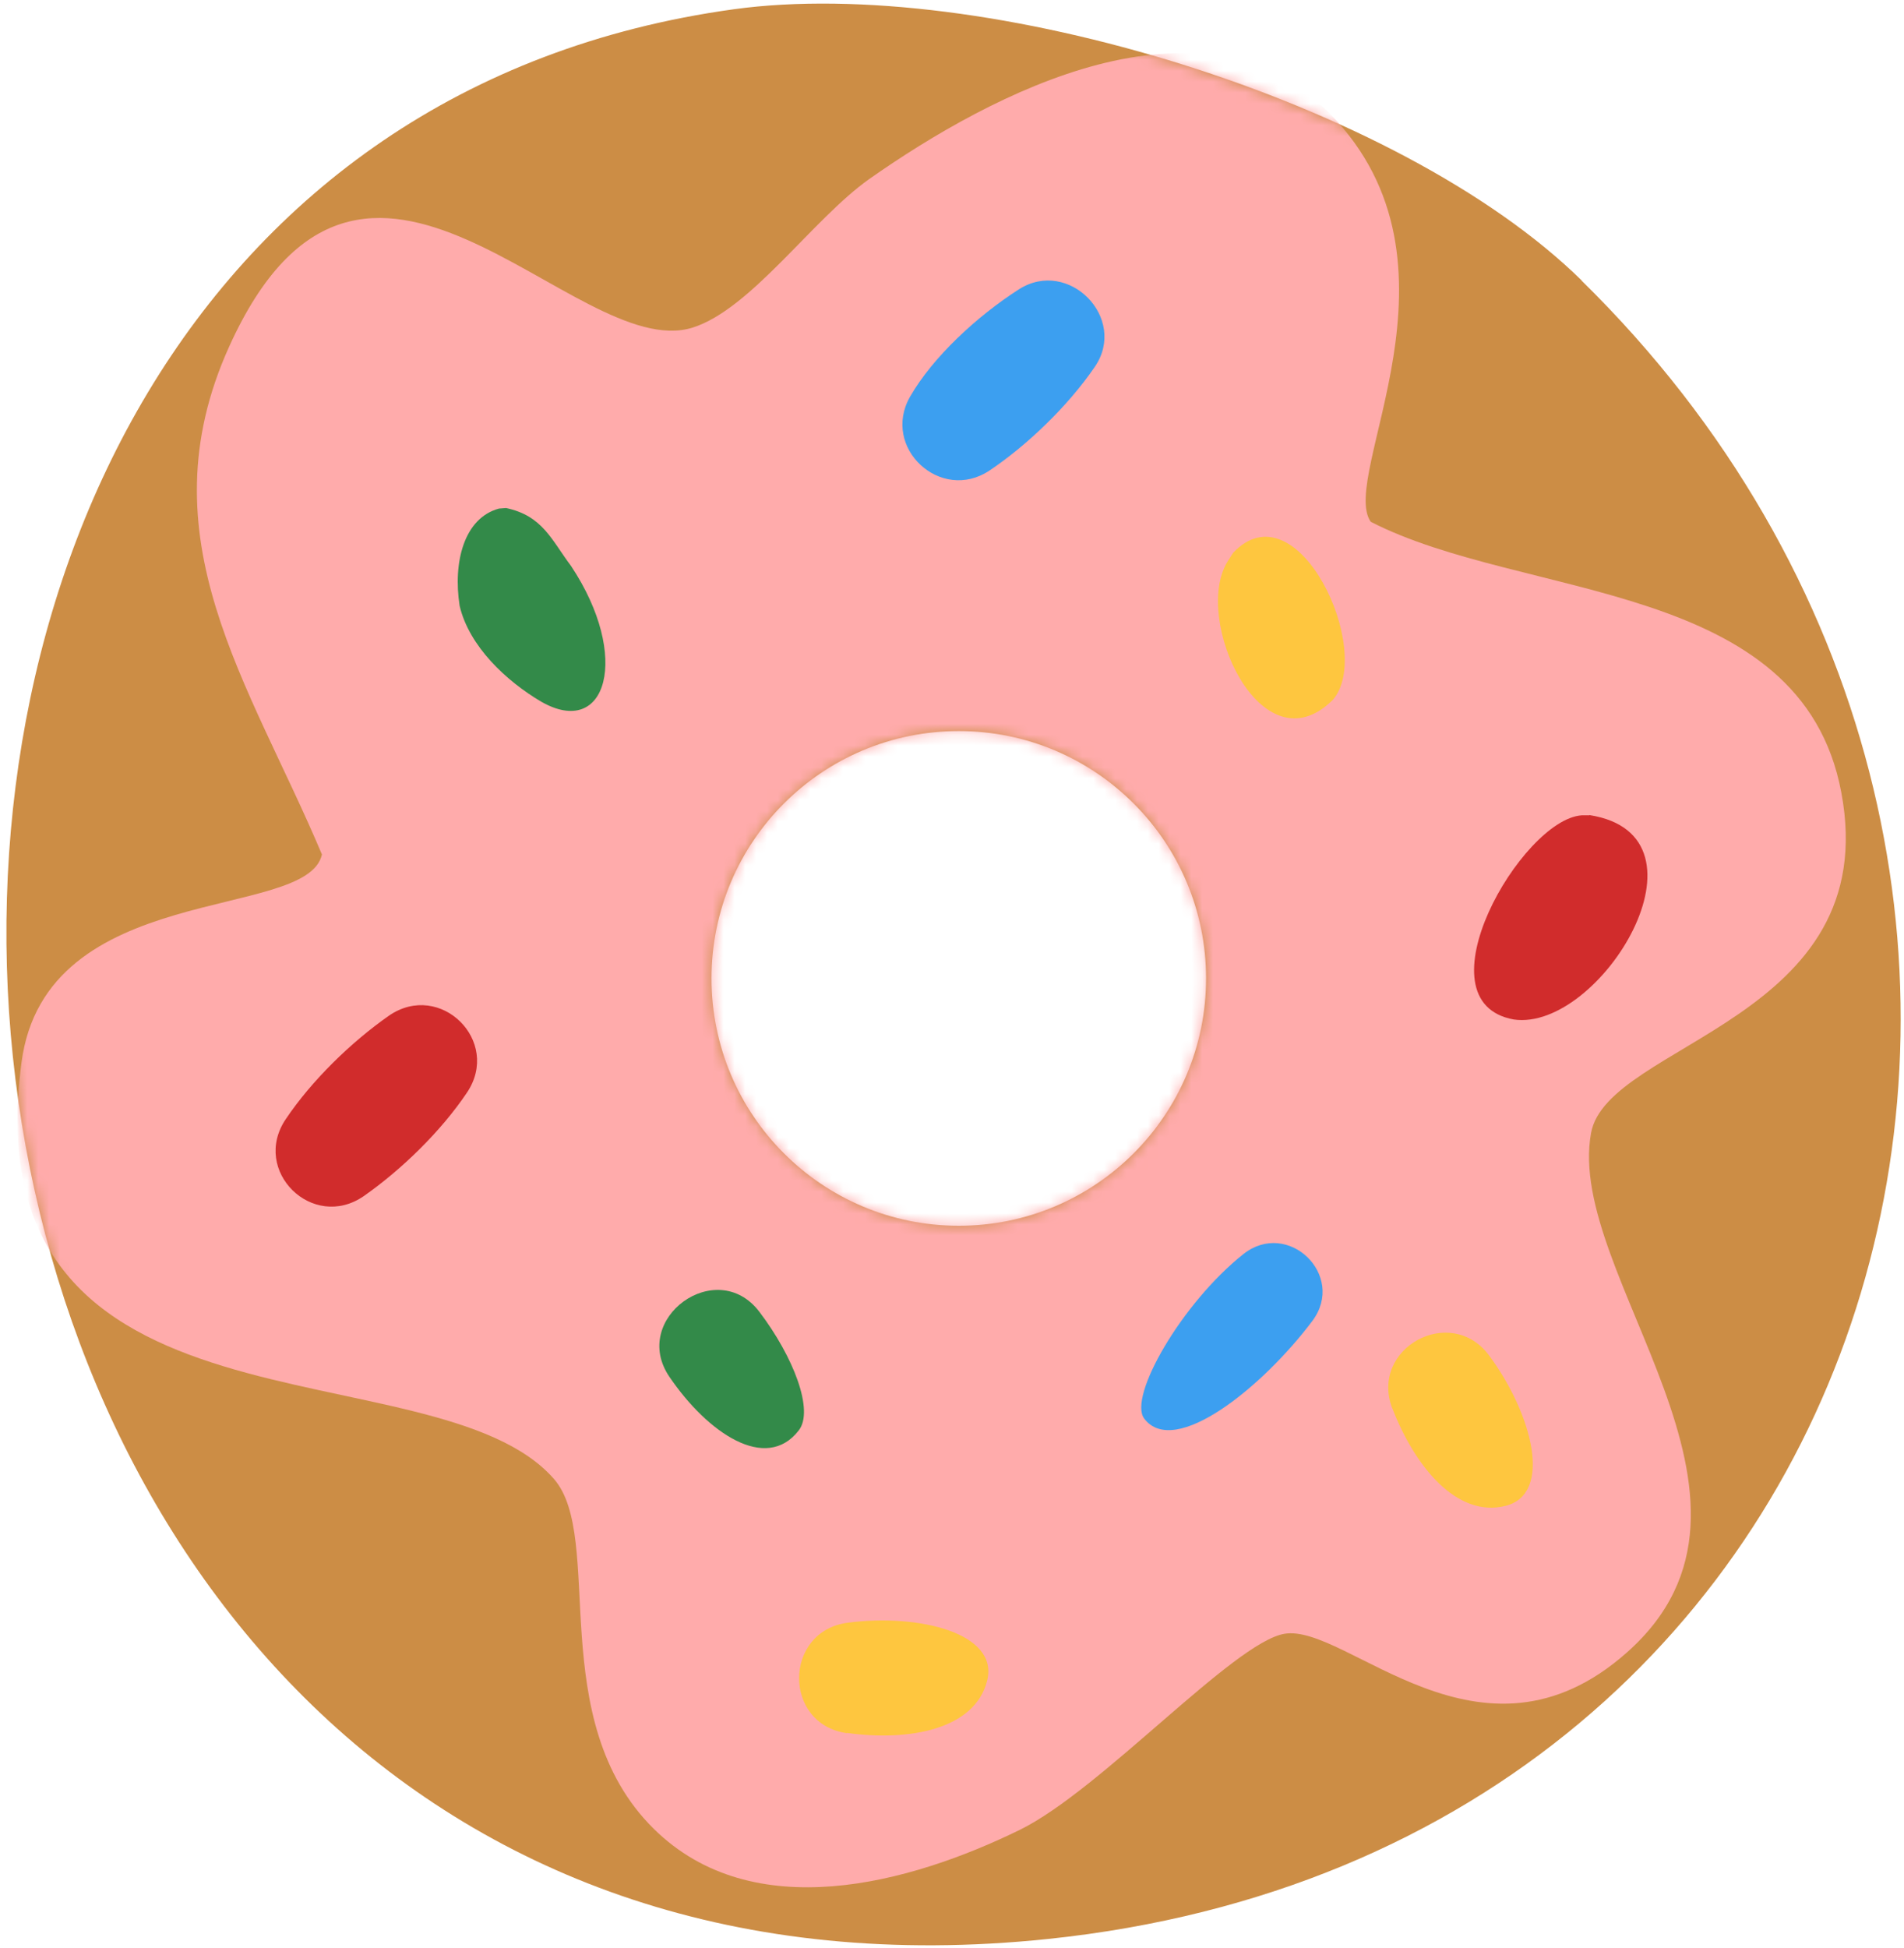 <svg width="175" height="179" viewBox="0 0 175 179" fill="none" xmlns="http://www.w3.org/2000/svg">
<path d="M145.366 25.761C128.518 9.236 90.381 -2.302 67.455 0.849C-32.788 14.645 -18.025 190.119 96.336 178.159C175.786 169.847 199.706 79.058 145.366 25.785V25.761ZM88.124 112.63C75.568 112.63 65.395 102.456 65.395 89.901C65.395 77.346 75.568 67.173 88.124 67.173C100.679 67.173 110.852 77.346 110.852 89.901C110.852 102.456 100.679 112.63 88.124 112.63Z" fill="#CC8D45"/>
<mask id="mask0_272_547" style="mask-type:luminance" maskUnits="userSpaceOnUse" x="0" y="0" width="175" height="179">
<path d="M145.366 25.761C128.518 9.236 90.381 -2.302 67.455 0.849C-32.788 14.645 -18.025 190.119 96.336 178.159C175.786 169.847 199.706 79.058 145.366 25.785V25.761ZM88.124 112.63C75.568 112.63 65.395 102.456 65.395 89.901C65.395 77.346 75.568 67.173 88.124 67.173C100.679 67.173 110.852 77.346 110.852 89.901C110.852 102.456 100.679 112.63 88.124 112.63Z" fill="white"/>
</mask>
<g mask="url(#mask0_272_547)">
<path d="M122.241 10.451C135.763 24.247 123.01 43.7 125.987 47.943C140.031 55.163 165.563 53.228 169.236 72.805C173.181 93.722 147.723 95.806 146.234 104.119C143.852 117.195 165.39 137.789 149.534 151.833C136.086 163.768 123.754 149.129 118.047 150.121C113.382 150.915 101.175 164.488 93.731 168.135C83.632 173.073 69.216 177.043 60.085 168.036C49.937 158.011 55.644 141.288 50.904 135.879C39.863 123.299 -2.74 133.621 1.974 97.642C4.182 80.795 28.226 84.69 29.59 78.512C22.941 62.731 13.115 49.432 21.055 31.864C33.387 4.571 52.79 33.502 63.658 30.103C69.018 28.416 74.7 20.128 79.885 16.456C91.225 8.491 110.43 -1.608 122.265 10.476L122.241 10.451Z" fill="#FFABAB"/>
</g>
<path d="M42.915 100.399C40.533 103.947 36.91 107.47 33.436 109.902C28.722 113.153 23.064 107.57 26.265 102.831C28.647 99.282 32.27 95.759 35.744 93.327C40.458 90.077 46.115 95.66 42.915 100.399Z" fill="#D12C2C"/>
<path d="M100.628 33.702C98.122 37.374 94.326 40.972 90.952 43.23C86.46 46.232 80.952 41.121 83.657 36.431C85.741 32.809 89.785 29.062 93.656 26.58C98.222 23.677 103.68 29.235 100.628 33.702Z" fill="#3C9FF0"/>
<path d="M114.275 115.237C118.369 111.986 123.753 117.172 120.627 121.365C116.062 127.444 107.948 134.02 105.169 130.347C103.655 128.338 108.643 119.703 114.275 115.237Z" fill="#3C9FF0"/>
<path d="M146.084 74.892C158.143 76.777 147.077 94.816 139.137 93.675C130.179 92.062 139.832 75.313 145.365 74.916H146.084V74.892Z" fill="#D12C2C"/>
<path d="M113.334 50.797C119.264 44.545 126.385 59.904 122.489 64.32C115.939 70.796 109.587 56.901 112.813 51.616L113.334 50.797Z" fill="#FEC63F"/>
<path d="M127.972 129.428C125.838 123.87 133.356 119.776 136.879 124.565C140.824 129.9 142.76 137.244 138.393 138.361C133.902 139.502 130.031 134.738 127.972 129.403V129.428Z" fill="#FEC63F"/>
<path d="M77.851 159.253C71.945 158.434 71.995 149.898 77.9 149.104C84.476 148.236 91.845 150.072 90.728 154.439C89.587 158.93 83.533 160.022 77.851 159.228V159.253Z" fill="#FEC63F"/>
<path d="M73.408 131.439C70.406 135.309 65.046 131.687 61.523 126.501C57.9 121.166 65.865 115.385 69.785 120.521C72.936 124.665 74.847 129.627 73.408 131.439Z" fill="#338A49"/>
<path d="M46.513 46.679C49.887 47.398 50.681 49.606 52.492 52.013C58.026 60.35 55.743 67.918 49.738 64.469C46.537 62.584 43.113 59.383 42.245 55.661C41.624 51.666 42.642 47.597 45.867 46.728L46.513 46.679Z" fill="#338A49"/>
</svg>
